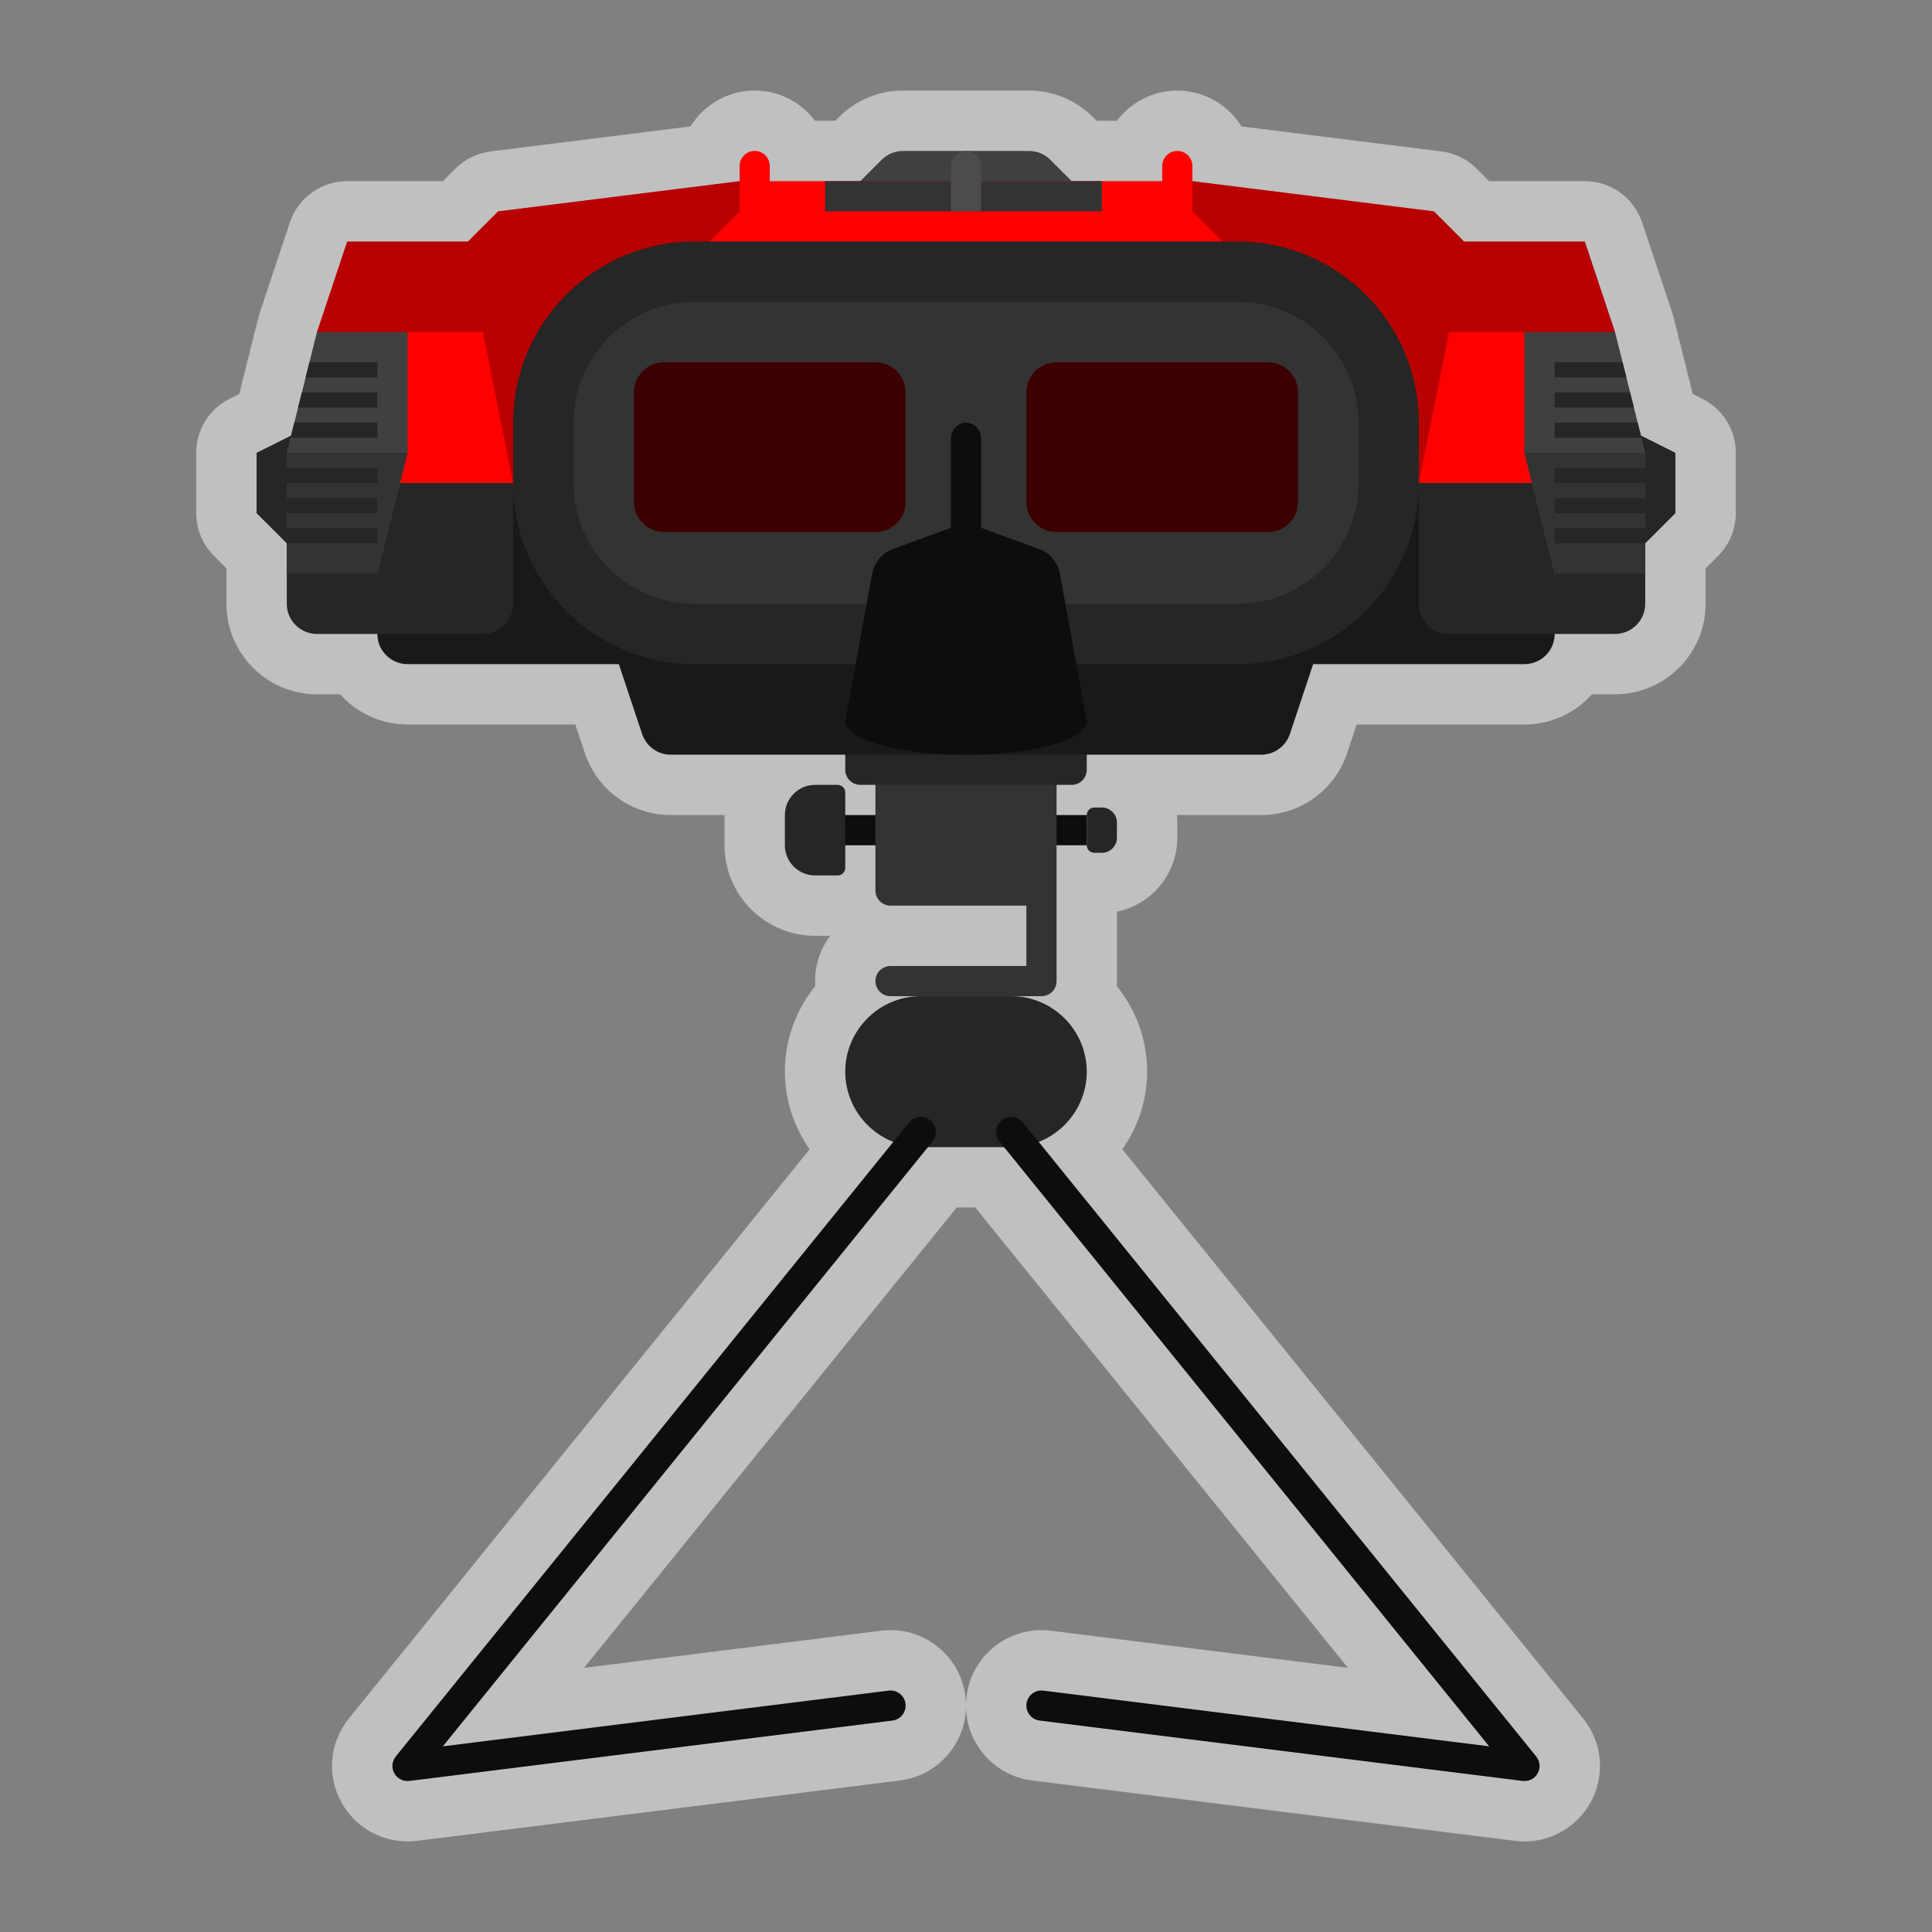 <?xml version="1.0" encoding="UTF-8" standalone="no"?>
<svg
   xmlns:dc="http://purl.org/dc/elements/1.1/"
   xmlns:cc="http://creativecommons.org/ns#"
   xmlns:rdf="http://www.w3.org/1999/02/22-rdf-syntax-ns#"
   xmlns:svg="http://www.w3.org/2000/svg"
   xmlns="http://www.w3.org/2000/svg"
   viewBox="0 0 320 320"
   height="320"
   width="320"
   xml:space="preserve"
   version="1.1"
   id="svg2"><rect x="0" y="0" width="320" height="320" fill="#808080" stroke="none"/><defs
     id="defs6"><clipPath
       id="clipPath16"
       clipPathUnits="userSpaceOnUse"><path
         id="path18"
         d="M 0,256 256,256 256,0 0,0 0,256 Z" /></clipPath><clipPath
       id="clipPath24"
       clipPathUnits="userSpaceOnUse"><path
         id="path26"
         d="m 26,244 204,0 0,-232 -204,0 0,232 z" /></clipPath></defs><g
     transform="matrix(1.25,0,0,-1.25,0,320)"
     id="g10"><g
       id="g12"><g
         clip-path="url(#clipPath16)"
         id="g14"><g
           id="g20"><g
             id="g22" /><g
             id="g28"><g
               style="opacity:0.5"
               id="g30"
               clip-path="url(#clipPath24)"><g
                 id="g32"
                 transform="translate(128.077,31.238)"><path
                   id="path34"
                   style="fill:#ffffff;fill-opacity:1;fill-rule:nonzero;stroke:none"
                   d="m 0,0 c -0.045,-0.365 -0.071,-0.729 -0.077,-1.092 -0.006,0.364 -0.032,0.73 -0.078,1.096 -0.622,4.991 -4.887,8.758 -9.92,8.758 -0.413,0 -0.831,-0.027 -1.242,-0.077 l -39.369,-4.921 49.38,60.998 2.457,0 L 50.531,3.764 11.163,8.685 C 10.77,8.735 10.342,8.763 9.918,8.763 4.887,8.763 0.623,4.996 0,0 m 97.501,171.917 -1.281,0.641 -0.036,0.144 -0.214,0.857 -2.286,9.143 c -0.05,0.198 -0.107,0.395 -0.171,0.59 l -4,12 c -1.089,3.266 -4.147,5.47 -7.59,5.47 l -12.687,0 -1.656,1.656 c -1.259,1.259 -2.899,2.061 -4.665,2.282 l -26.483,3.31 c -1.764,2.849 -4.919,4.752 -8.509,4.752 -3.265,0 -6.169,-1.573 -7.995,-4 l -2.005,0 -0.687,0 -0.485,0.485 c -2.266,2.267 -5.279,3.515 -8.485,3.515 l -16.686,0 c -3.206,0 -6.219,-1.248 -8.486,-3.515 l -0.485,-0.485 -1.353,0 -1.338,0 c -1.826,2.427 -4.73,4 -7.995,4 -3.59,0 -6.745,-1.903 -8.509,-4.752 l -26.483,-3.31 c -1.765,-0.221 -3.407,-1.023 -4.665,-2.282 l -1.657,-1.656 -12.686,0 c -3.444,0 -6.501,-2.204 -7.59,-5.47 l -4,-12 c -0.064,-0.195 -0.122,-0.392 -0.171,-0.59 l -2.286,-9.143 -0.214,-0.857 -0.037,-0.144 -1.28,-0.641 c -2.71,-1.355 -4.422,-4.125 -4.422,-7.155 l 0,-8 c 0,-2.122 0.843,-4.157 2.343,-5.657 l 1.657,-1.657 0,-0.686 0,-4 c 0,-6.617 5.383,-12 12,-12 l 3.063,0 c 2.199,-2.454 5.39,-4 8.937,-4 l 22.234,0 1.265,-3.795 c 1.636,-4.908 6.211,-8.205 11.384,-8.205 l 7.117,0 0,-4 c 0,-6.617 5.383,-12 12,-12 l 2.005,0 c -1.259,-1.673 -2.005,-3.751 -2.005,-6 0,-0.226 0.007,-0.449 0.022,-0.671 -2.514,-3.096 -4.022,-7.039 -4.022,-11.329 0,-3.739 1.197,-7.322 3.278,-10.292 L -81.85,-2.946 c -2.581,-3.193 -2.96,-7.569 -0.966,-11.153 1.761,-3.169 5.11,-5.139 8.738,-5.139 0.429,0 0.858,0.027 1.279,0.082 l 63.962,7.995 c 2.65,0.331 5.013,1.675 6.654,3.784 1.344,1.729 2.07,3.801 2.106,5.952 0.035,-2.151 0.762,-4.223 2.106,-5.952 1.641,-2.109 4.004,-3.453 6.656,-3.784 l 63.998,-8 c 0.382,-0.05 0.812,-0.077 1.241,-0.077 3.628,0 6.977,1.97 8.74,5.142 1.992,3.583 1.613,7.96 -0.968,11.149 L 20.645,72.47 c 2.081,2.97 3.278,6.553 3.278,10.292 0,4.29 -1.508,8.233 -4.023,11.329 0.015,0.222 0.023,0.445 0.023,0.671 l 0,9.201 c 4.558,0.929 8,4.97 8,9.799 l 0,2 c 0,0.337 -0.017,0.671 -0.05,1 l 11.167,0 c 5.173,0 9.748,3.297 11.384,8.205 l 1.264,3.795 22.235,0 c 3.546,0 6.738,1.546 8.936,4 l 3.064,0 c 6.617,0 12,5.383 12,12 l 0,4 0,0.686 1.657,1.657 c 1.5,1.5 2.343,3.535 2.343,5.657 l 0,8 c 0,3.03 -1.712,5.8 -4.422,7.155" /></g></g></g></g><g
           transform="translate(142,232)"
           id="g36"><path
             id="path38"
             style="fill:#404040;fill-opacity:1;fill-rule:nonzero;stroke:none"
             d="M 0,0 -2.828,2.829 C -3.578,3.579 -4.596,4 -5.657,4 l -16.686,0 c -1.061,0 -2.078,-0.421 -2.828,-1.171 L -28,0 -30,-4 2,-4 0,0 Z" /></g><path
           id="path40"
           style="fill:#0d0d0d;fill-opacity:1;fill-rule:nonzero;stroke:none"
           d="m 144,144 -36,0 0,4 36,0 0,-4 z" /><g
           transform="translate(116,160)"
           id="g42"><path
             id="path44"
             style="fill:#333333;fill-opacity:1;fill-rule:nonzero;stroke:none"
             d="m 0,0 0,-8 0,-14 c 0,-1.104 0.896,-2 2,-2 l 18,0 0,-8 -18,0 c -1.104,0 -2,-0.896 -2,-2 0,-1.104 0.896,-2 2,-2 l 20,0 c 1.104,0 2,0.896 2,2 l 0,10 0,16 0,8 -24,0 z" /></g><g
           transform="translate(210,224)"
           id="g46"><path
             id="path48"
             style="fill:#b80000;fill-opacity:1;fill-rule:nonzero;stroke:none"
             d="m 0,0 -16,0 -4,4 -32,4 -4,-4 -52,0 -4,4 -32,-4 -4,-4 -16,0 -4,-12 10,-20 152,0 10,20 -4,12 z" /></g><g
           transform="translate(158,228)"
           id="g50"><path
             id="path52"
             style="fill:#ff0000;fill-opacity:1;fill-rule:nonzero;stroke:none"
             d="M 0,0 0,0 0,6 C 0,7.104 -0.896,8 -2,8 -3.104,8 -4,7.104 -4,6 l 0,-2 -52,0 0,2 c 0,1.104 -0.896,2 -2,2 -1.104,0 -2,-0.896 -2,-2 l 0,-6 -4,-4 68,0 -4,4 z" /></g><g
           transform="translate(142,152)"
           id="g54"><path
             id="path56"
             style="fill:#262626;fill-opacity:1;fill-rule:nonzero;stroke:none"
             d="m 0,0 -28,0 c -1.104,0 -2,0.896 -2,2 L -30,12 2,12 2,2 C 2,0.896 1.104,0 0,0" /></g><g
           transform="translate(68,192)"
           id="g58"><path
             id="path60"
             style="fill:#ff0000;fill-opacity:1;fill-rule:nonzero;stroke:none"
             d="m 0,0 -20,0 0,20 16,0 4,-20 z" /></g><g
           transform="translate(188,192)"
           id="g62"><path
             id="path64"
             style="fill:#ff0000;fill-opacity:1;fill-rule:nonzero;stroke:none"
             d="M 0,0 20,0 20,20 4,20 0,0 Z" /></g><g
           transform="translate(50,192)"
           id="g66"><path
             id="path68"
             style="fill:#191919;fill-opacity:1;fill-rule:nonzero;stroke:none"
             d="m 0,0 0,-20 c 0,-2.209 1.791,-4 4,-4 l 28,0 3.088,-9.265 C 35.633,-34.898 37.161,-36 38.883,-36 l 78.234,0 c 1.722,0 3.25,1.102 3.795,2.735 L 124,-24 l 28,0 c 2.209,0 4,1.791 4,4 L 156,0 0,0 Z" /></g><g
           transform="translate(164,224)"
           id="g70"><path
             id="path72"
             style="fill:#262626;fill-opacity:1;fill-rule:nonzero;stroke:none"
             d="m 0,0 -72,0 c -13.233,0 -24,-10.767 -24,-24 l 0,-8 c 0,-13.233 10.767,-24 24,-24 l 72,0 c 13.233,0 24,10.767 24,24 l 0,8 C 24,-10.767 13.233,0 0,0" /></g><g
           transform="translate(164,176)"
           id="g74"><path
             id="path76"
             style="fill:#333333;fill-opacity:1;fill-rule:nonzero;stroke:none"
             d="m 0,0 -72,0 c -8.836,0 -16,7.164 -16,16 l 0,8 c 0,8.836 7.164,16 16,16 l 72,0 c 8.837,0 16,-7.164 16,-16 l 0,-8 C 16,7.164 8.837,0 0,0" /></g><g
           transform="translate(38,184)"
           id="g78"><path
             id="path80"
             style="fill:#262626;fill-opacity:1;fill-rule:nonzero;stroke:none"
             d="m 0,0 -4,4 0,8 8,4 L 0,0 Z" /></g><g
           transform="translate(42,172)"
           id="g82"><path
             id="path84"
             style="fill:#262626;fill-opacity:1;fill-rule:nonzero;stroke:none"
             d="m 0,0 22,0 c 2.209,0 4,1.791 4,4 l 0,16 -26,0 c -2.209,0 -4,-1.791 -4,-4 L -4,4 C -4,1.791 -2.209,0 0,0" /></g><g
           transform="translate(214,172)"
           id="g86"><path
             id="path88"
             style="fill:#262626;fill-opacity:1;fill-rule:nonzero;stroke:none"
             d="m 0,0 -22,0 c -2.209,0 -4,1.791 -4,4 l 0,16 26,0 c 2.209,0 4,-1.791 4,-4 L 4,4 C 4,1.791 2.209,0 0,0" /></g><g
           transform="translate(38,180)"
           id="g90"><path
             id="path92"
             style="fill:#404040;fill-opacity:1;fill-rule:nonzero;stroke:none"
             d="M 0,0 12,0 16,16 16,32 4,32 0,16 0,0 Z" /></g><g
           transform="translate(54,196)"
           id="g94"><path
             id="path96"
             style="fill:#333333;fill-opacity:1;fill-rule:nonzero;stroke:none"
             d="m 0,0 -16,0 0,-16 12,0 4,16 z" /></g><g
           transform="translate(116,185.5)"
           id="g98"><path
             id="path100"
             style="fill:#3d0000;fill-opacity:1;fill-rule:nonzero;stroke:none"
             d="m 0,0 -28,0 c -2.209,0 -4,1.791 -4,4 l 0,14.5 c 0,2.209 1.791,4 4,4 l 28,0 c 2.209,0 4,-1.791 4,-4 L 4,4 C 4,1.791 2.209,0 0,0" /></g><g
           transform="translate(168,185.5)"
           id="g102"><path
             id="path104"
             style="fill:#3d0000;fill-opacity:1;fill-rule:nonzero;stroke:none"
             d="m 0,0 -28,0 c -2.209,0 -4,1.791 -4,4 l 0,14.5 c 0,2.209 1.791,4 4,4 l 28,0 c 2.209,0 4,-1.791 4,-4 L 4,4 C 4,1.791 2.209,0 0,0" /></g><path
           id="path106"
           style="fill:#333333;fill-opacity:1;fill-rule:nonzero;stroke:none"
           d="m 146,228 -36.667,0 0,4 36.667,0 0,-4 z" /><g
           transform="translate(130,228)"
           id="g108"><path
             id="path110"
             style="fill:#4c4c4c;fill-opacity:1;fill-rule:nonzero;stroke:none"
             d="m 0,0 -4,0 0,6 c 0,1.104 0.896,2 2,2 1.104,0 2,-0.896 2,-2 L 0,0 Z" /></g><path
           id="path112"
           style="fill:#262626;fill-opacity:1;fill-rule:nonzero;stroke:none"
           d="m 50,192 -12,0 0,2 12,0 0,-2 z" /><path
           id="path114"
           style="fill:#262626;fill-opacity:1;fill-rule:nonzero;stroke:none"
           d="m 50,188 -12,0 0,2 12,0 0,-2 z" /><path
           id="path116"
           style="fill:#262626;fill-opacity:1;fill-rule:nonzero;stroke:none"
           d="m 50,184 -12,0 0,2 12,0 0,-2 z" /><g
           transform="translate(50,198)"
           id="g118"><path
             id="path120"
             style="fill:#262626;fill-opacity:1;fill-rule:nonzero;stroke:none"
             d="M 0,0 0,2 -11,2 -11.5,0 0,0 Z" /></g><g
           transform="translate(50,204)"
           id="g122"><path
             id="path124"
             style="fill:#262626;fill-opacity:1;fill-rule:nonzero;stroke:none"
             d="M 0,0 -10,0 -10.5,-2 0,-2 0,0 Z" /></g><g
           transform="translate(40.5,206)"
           id="g126"><path
             id="path128"
             style="fill:#262626;fill-opacity:1;fill-rule:nonzero;stroke:none"
             d="m 0,0 9.5,0 0,2 -9,0 L 0,0 Z" /></g><g
           transform="translate(218,184)"
           id="g130"><path
             id="path132"
             style="fill:#262626;fill-opacity:1;fill-rule:nonzero;stroke:none"
             d="M 0,0 4,4 4,12 -4,16 0,0 Z" /></g><g
           transform="translate(218,180)"
           id="g134"><path
             id="path136"
             style="fill:#404040;fill-opacity:1;fill-rule:nonzero;stroke:none"
             d="m 0,0 -12,0 -4,16 0,16 12,0 L 0,16 0,0 Z" /></g><g
           transform="translate(202,196)"
           id="g138"><path
             id="path140"
             style="fill:#333333;fill-opacity:1;fill-rule:nonzero;stroke:none"
             d="M 0,0 16,0 16,-16 4,-16 0,0 Z" /></g><path
           id="path142"
           style="fill:#262626;fill-opacity:1;fill-rule:nonzero;stroke:none"
           d="m 206,192 12,0 0,2 -12,0 0,-2 z" /><path
           id="path144"
           style="fill:#262626;fill-opacity:1;fill-rule:nonzero;stroke:none"
           d="m 206,188 12,0 0,2 -12,0 0,-2 z" /><path
           id="path146"
           style="fill:#262626;fill-opacity:1;fill-rule:nonzero;stroke:none"
           d="m 206,184 12,0 0,2 -12,0 0,-2 z" /><g
           transform="translate(206,198)"
           id="g148"><path
             id="path150"
             style="fill:#262626;fill-opacity:1;fill-rule:nonzero;stroke:none"
             d="M 0,0 0,2 11,2 11.5,0 0,0 Z" /></g><g
           transform="translate(206,204)"
           id="g152"><path
             id="path154"
             style="fill:#262626;fill-opacity:1;fill-rule:nonzero;stroke:none"
             d="M 0,0 10,0 10.5,-2 0,-2 0,0 Z" /></g><g
           transform="translate(215.5,206)"
           id="g156"><path
             id="path158"
             style="fill:#262626;fill-opacity:1;fill-rule:nonzero;stroke:none"
             d="m 0,0 -9.5,0 0,2 9,0 L 0,0 Z" /></g><g
           transform="translate(111,140)"
           id="g160"><path
             id="path162"
             style="fill:#262626;fill-opacity:1;fill-rule:nonzero;stroke:none"
             d="m 0,0 -3,0 c -2.209,0 -4,1.791 -4,4 l 0,4 c 0,2.209 1.791,4 4,4 l 3,0 c 0.552,0 1,-0.448 1,-1 L 1,1 C 1,0.448 0.552,0 0,0" /></g><g
           transform="translate(146,143)"
           id="g164"><path
             id="path166"
             style="fill:#262626;fill-opacity:1;fill-rule:nonzero;stroke:none"
             d="m 0,0 -1,0 c -0.553,0 -1,0.448 -1,1 l 0,4 c 0,0.552 0.447,1 1,1 L 0,6 C 1.104,6 2,5.104 2,4 L 2,2 C 2,0.896 1.104,0 0,0" /></g><g
           transform="translate(134,104)"
           id="g168"><path
             id="path170"
             style="fill:#262626;fill-opacity:1;fill-rule:nonzero;stroke:none"
             d="m 0,0 -12,0 c -5.5,0 -10,4.5 -10,10 0,5.5 4.5,10 10,10 L 0,20 C 5.5,20 10,15.5 10,10 10,4.5 5.5,0 0,0" /></g><g
           transform="translate(202.001,20)"
           id="g172"><path
             id="path174"
             style="fill:#0d0d0d;fill-opacity:1;fill-rule:nonzero;stroke:none"
             d="m 0,0 c -0.083,0 -0.166,0.005 -0.249,0.016 l -64,8 c -1.096,0.136 -1.873,1.136 -1.736,2.232 0.136,1.097 1.142,1.876 2.232,1.736 L -4.68,4.601 -69.556,84.741 c -0.694,0.86 -0.562,2.118 0.296,2.814 0.861,0.695 2.117,0.563 2.814,-0.296 l 68,-84 C 2.067,2.624 2.144,1.741 1.747,1.028 1.392,0.389 0.719,0 0,0" /></g><g
           transform="translate(53.999,20)"
           id="g176"><path
             id="path178"
             style="fill:#0d0d0d;fill-opacity:1;fill-rule:nonzero;stroke:none"
             d="m 0,0 c -0.719,0 -1.392,0.389 -1.748,1.028 -0.396,0.713 -0.319,1.596 0.194,2.231 l 68,84 c 0.696,0.859 1.955,0.99 2.813,0.296 0.859,-0.696 0.991,-1.954 0.296,-2.814 L 4.679,4.601 63.752,11.984 c 1.096,0.137 2.096,-0.64 2.233,-1.736 0.137,-1.096 -0.64,-2.096 -1.736,-2.232 l -64,-8 C 0.166,0.005 0.083,0 0,0" /></g><g
           transform="translate(140.455,179.896)"
           id="g180"><path
             id="path182"
             style="fill:#0d0d0d;fill-opacity:1;fill-rule:nonzero;stroke:none"
             d="m 0,0 c -0.281,1.548 -1.296,2.812 -2.657,3.312 l -7.798,2.858 0,11.734 c 0,1.215 -0.896,2.2 -2,2.2 -1.105,0 -2,-0.985 -2,-2.2 l 0,-11.734 -7.798,-2.858 C -23.615,2.812 -24.629,1.548 -24.91,0 l -3.545,-19.496 c 0,-2.43 7.163,-4.4 16,-4.4 8.837,0 16,1.97 16,4.4 L 0,0 Z" /></g></g></g></g></svg>